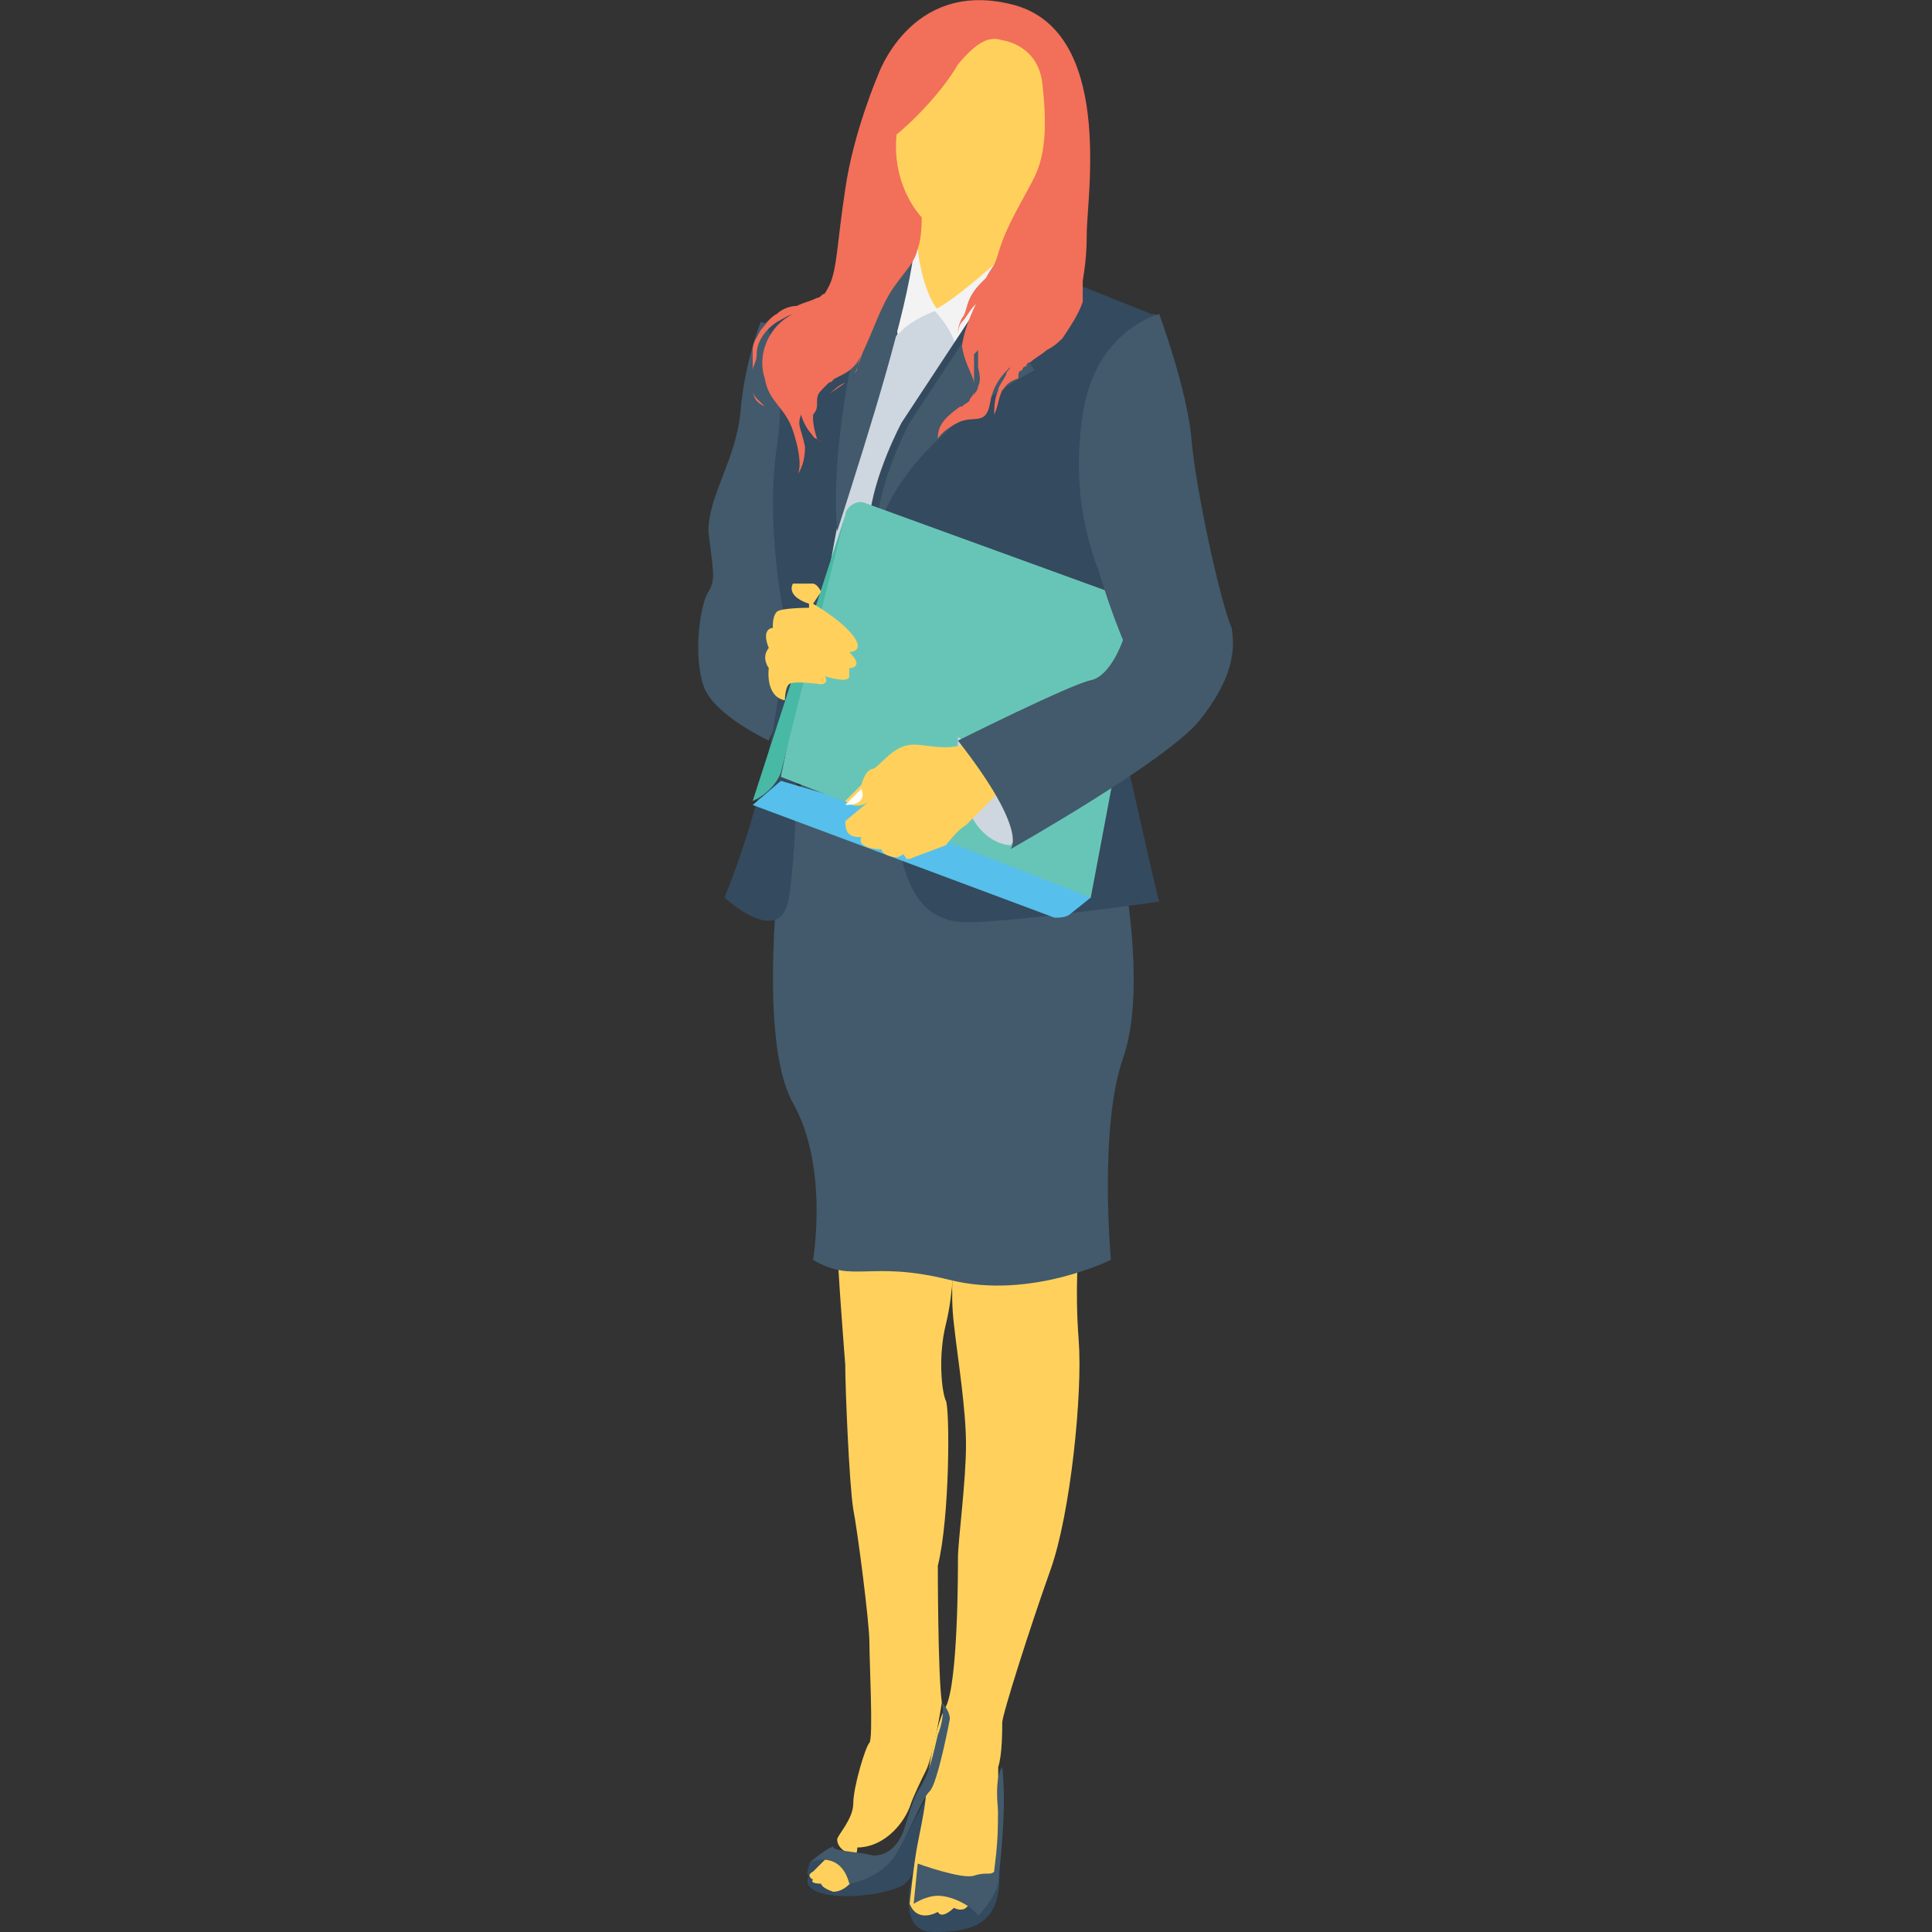 <?xml version="1.0" encoding="utf-8"?>
<!-- Generator: Adobe Illustrator 18.0.0, SVG Export Plug-In . SVG Version: 6.00 Build 0)  -->
<!DOCTYPE svg PUBLIC "-//W3C//DTD SVG 1.1//EN" "http://www.w3.org/Graphics/SVG/1.1/DTD/svg11.dtd">
<svg version="1.1" id="Layer_1" xmlns="http://www.w3.org/2000/svg" xmlns:xlink="http://www.w3.org/1999/xlink" x="0px" y="0px"
	 viewBox="0 0 48 48" enable-background="new 0 0 48 48" xml:space="preserve">
<rect x="0" y="0" width="48" height="48" fill="#333333" stroke="none"/>
<g>
	<g>
		<g>
			<g>
				<path fill="#344A5E" d="M28.7,7.8l-0.2,7.9l-3.2-0.4C23.7,15.4,24,7.7,28.7,7.8z"/>
			</g>
		</g>
	</g>
	<g>
		<g>
			<g>
				<path fill="#344A5E" d="M21.2,46.6c0,0-0.2,0.4-0.5,0.3c-0.3,0-0.3-0.2-0.3-0.2c0,0-0.3,0.1-0.2-0.1c0,0-0.2,0,0-0.2l0.3-0.3
					C20.4,46,21.3,46.3,21.2,46.6z"/>
			</g>
		</g>
	</g>
	<g>
		<g>
			<g>
				<g>
					<g>
						<path fill="#344A5E" d="M20.1,46.3c0.3-0.3,1-0.2,1.7-0.1l0.6-0.4l0.6-1.1l0.5-0.7c0,0-0.6,1-0.6,1.3c-0.1,0.4,0,1.4-0.6,1.6
							c-0.5,0.2-1.5,0.3-2,0.1c-0.2-0.1-0.3-0.2-0.2-0.4C20,46.6,20.1,46.4,20.1,46.3z"/>
					</g>
				</g>
			</g>
			<g>
				<g>
					<g>
						<path fill="#FFD15C" d="M21,46c0,0-0.2-0.1-0.2-0.3c0-0.1,0.4-0.5,0.4-0.9c0-0.4,0.3-1.4,0.4-1.5c0.1-0.1,0-2,0-2.5
							c0-0.5-0.3-2.8-0.4-3.3c-0.1-0.6-0.2-3-0.2-3.6c0,0-0.2-2.5-0.2-3.1c0.1-0.6,2-1,2-1l0.9,1.3c0,0,0,1-0.2,1.8
							c-0.2,0.8-0.1,1.7,0,1.9c0.1,0.2,0.1,2.9-0.2,4.1c0,0,0,2.7,0.1,3.4c0,0-0.2,1.3-0.4,1.7c-0.1,0.2-0.3,0.6-0.4,0.9
							c-0.2,0.5-0.7,1-1.3,1C21.3,46.2,21.1,46.1,21,46z"/>
					</g>
				</g>
			</g>
			<g>
				<g>
					<g>
						<path fill="#344A5E" d="M22.7,46.5c0,0-0.5,1.5,0.5,1.5c1,0,1.8-0.2,1.6-1.8c-0.2-1.6-0.7-0.6-0.7-0.6L22.7,46.5z"/>
					</g>
				</g>
			</g>
			<g>
				<g>
					<g>
						<path fill="#FFD15C" d="M26.8,31c0,0-0.1,1,0,2.3c0.1,1.3-0.2,4.3-0.7,5.7c-0.5,1.4-1.2,3.6-1.2,3.8s0,0.8-0.1,1.1v1.5
							c0,0,0,1.3-0.2,1.4l-0.6,0.6c0,0-0.1,0.1-0.3,0c0,0-0.3,0.3-0.4,0.1c0,0-0.5,0.3-0.7-0.2c0,0,0.1-1,0.2-1.5
							c0.1-0.5,0.2-1,0.2-1.2s0.2-1.7,0.5-2.2c0.3-0.6,0.3-3.3,0.3-3.7c0-0.4,0.2-1.9,0.2-2.8c0-0.9-0.2-2.1-0.3-3
							c-0.1-0.8,0-1.7,0-1.7L26.8,31z"/>
					</g>
				</g>
			</g>
			<g>
				<g>
					<g>
						<path fill="#425A6B" d="M24.8,46.8c-0.1,0.4-0.5,0.8-0.5,0.8c-0.1-0.2-0.6-0.5-1-0.5c-0.3,0-0.6,0.2-0.6,0.2l0.1-1l0,0
							c0,0,1.1,0.4,1.4,0.3c0.3-0.1,0.4,0,0.5-0.1c0-0.1,0.1-0.6,0.1-1.5c-0.1-0.9,0.1-1.1,0.1-1.1C25,44.8,24.9,45.8,24.8,46.8z"/>
					</g>
				</g>
			</g>
			<g>
				<g>
					<g>
						<path fill="#FFD15C" d="M21.2,46.7c0,0-0.2,0.3-0.5,0.3c-0.3-0.1-0.3-0.2-0.3-0.2c0,0-0.3,0-0.2-0.1c0,0-0.2-0.1,0-0.2
							l0.3-0.3C20.5,46,21.3,46.3,21.2,46.7z"/>
					</g>
				</g>
			</g>
			<g>
				<g>
					<g>
						<path fill="#425A6B" d="M20.1,46.3c0.1-0.1,0.8-0.3,1,0.5c0,0,0.8-0.1,1.2-0.8s0.6-1.3,0.8-1.5s0.5-1.8,0.5-1.8s0-0.2-0.2-0.4
							c0,0,0.1,0.3-0.1,0.8c-0.1,0.4-0.2,1-0.5,1.4c-0.2,0.4-0.3,0.9-0.4,1.1c-0.1,0.2-0.3,0.5-0.7,0.5c-0.4-0.1-0.9-0.1-1-0.2
							C20.8,45.8,20.4,46,20.1,46.3z"/>
					</g>
				</g>
			</g>
		</g>
		<g>
			<g>
				<g>
					<g>
						<path fill="#425A6B" d="M27.9,21.6c0,0,0.6,3,0,4.7c-0.6,1.7-0.3,5-0.3,5s-2,1-4,0.5c-2-0.5-2.4,0.1-3.4-0.5
							c0,0,0.4-2.3-0.5-3.9c-0.9-1.6-0.3-6.2-0.3-6.2l1-3.4L27.9,21.6z"/>
					</g>
				</g>
			</g>
			<g>
				<g>
					<g>
						<path fill="#425A6B" d="M18.9,8c0,0-0.4,1-0.5,2.2c-0.1,1.2-0.8,2.1-0.8,3c0.1,0.9,0.2,1.2,0,1.5c-0.2,0.3-0.4,1.6-0.1,2.4
							c0.3,0.7,1.6,1.3,1.6,1.3l0.4-0.9v-2.1v-3.5C19.5,11.9,20.1,8.2,18.9,8z"/>
					</g>
				</g>
			</g>
			<g>
				<g>
					<g>
						<ellipse fill="#F26F5A" cx="22.8" cy="5" rx="1" ry="2.5"/>
					</g>
				</g>
			</g>
			<g>
				<g>
					<g>
						<path fill="#FFD15C" d="M25.7,0.8c0,0,1.1,1.6-0.1,4.3c0,0-0.4,1.2-0.4,1.2s-0.3,1.5-0.3,1.5l-1.1,1.5l-2.3-0.1L21,7.3
							l1.5-0.9c0,0,0.4,0.2,0.4-1c0,0-1-1-0.5-2.7s1.3-2.3,1.3-2.3L25.7,0.8z"/>
					</g>
				</g>
			</g>
			<g>
				<g>
					<g>
						<polygon fill="#CED6E0" points="23.2,7.7 25.1,8.2 22.7,12.9 22.7,17 23,19.2 19.4,19 20.3,9.7 21.9,7.5 						"/>
					</g>
				</g>
			</g>
			<g>
				<g>
					<g>
						<path fill="#F3F3F3" d="M22.8,6.2c0,0,0.1,1,0.5,1.5c0,0-0.9,0.3-1.1,0.8l0-1.9L22.8,6.2z"/>
					</g>
				</g>
			</g>
			<g>
				<g>
					<g>
						<path fill="#344A5E" d="M18,22.3c0,0,1.4,1.3,1.6,0c0.2-1.3,0.2-3.4,0.2-3.4s1.2-7.6,1.7-8.9s0.8-1.7,0.8-1.7l-0.3-2
							c0,0-1.2,1.3-1.7,1.3c-0.5,0-1.3,0.4-1.3,0.4s0.6,1.1,0.3,3.1c-0.3,2,0.2,4.3,0.2,4.3S19.5,18.6,18,22.3z"/>
					</g>
				</g>
			</g>
			<g>
				<g>
					<g>
						<path fill="#425A6B" d="M22.7,6.3l-1.8,1.4l0.5,0.2c0,0-0.8,3-0.6,5.3C21.7,10.4,22.5,7.8,22.7,6.3z"/>
					</g>
				</g>
			</g>
			<g>
				<g>
					<g>
						<path fill="#F3F3F3" d="M25,6.3c0,0-1.3,1.2-1.8,1.4c0,0,0.6,0.6,0.6,1.2l1.5-2.5L25,6.3z"/>
					</g>
				</g>
			</g>
			<g>
				<g>
					<g>
						<g>
							<path fill="#344A5E" d="M28.8,22.4c0,0-4.2,0.6-5,0.5c-0.8-0.1-1.2-0.7-1.4-1.6c-0.1-0.9-0.8-6.3-0.8-8c0-0.2,0-0.3,0-0.4
								c0.1-1.1,0.8-2.4,0.8-2.4l2.7-4.1l3.5,1.4c0,0-1.5,0.4-1.9,2.5c-0.3,2.1,0.1,3.2,0.1,3.2S28.6,21.7,28.8,22.4z"/>
						</g>
					</g>
				</g>
				<g>
					<g>
						<g>
							<path fill="#425A6B" d="M25.1,8.2l0.6,1c0,0-3.2,1.6-3.9,4c0,0,0,0,0,0.1c0-0.2,0-0.3,0-0.4c0.1-1.1,0.8-2.4,0.8-2.4l2.7-4.1
								l1.4,1.3L25.1,8.2z"/>
						</g>
					</g>
				</g>
			</g>
			<g>
				<g>
					<g>
						<g>
							<path fill="#56BFEB" d="M26.9,21.6l0.2,0.7l-0.5,0.4c-0.1,0.1-0.3,0.1-0.4,0.1l-7.5-2.8l0.7-0.6L26.9,21.6z"/>
						</g>
					</g>
				</g>
				<g>
					<g>
						<g>
							<path fill="#67C5B8" d="M21.5,12.5l6.6,2.4c0.2,0.1,0.3,0.3,0.3,0.5l-1.3,6.9l-7.7-3c0,0,0.5-2.4,0.5-2.5c0,0,0.8-2.9,1.1-4
								C21,12.6,21.3,12.4,21.5,12.5z"/>
						</g>
					</g>
				</g>
				<g>
					<g>
						<g>
							<path fill="#48B9A5" d="M21,12.8l-2.3,7.1c0,0,0.5-0.2,0.7-0.7L21,12.8z"/>
						</g>
					</g>
				</g>
			</g>
			<g>
				<g>
					<g>
						<path fill="#CED6E0" d="M25.5,20.6l-0.4,0.4c0,0-1.4,0-1.3-2.7C23.8,18.4,26.2,19.4,25.5,20.6z"/>
					</g>
				</g>
			</g>
			<g>
				<g>
					<g>
						<g>
							<path fill="#FFD15C" d="M24.9,19.6c-0.2,0.2-0.8,0.8-0.9,0.9c-0.2,0.1-0.5,0.5-0.5,0.5l-0.8,0.3c0,0-0.2,0.1-0.2,0
								c-0.1-0.1,0-0.1,0-0.1l-0.2,0.1c-0.2,0-0.4-0.1-0.4-0.2c-0.3,0-0.6-0.1-0.5-0.3c-0.3,0-0.4-0.1-0.4-0.4l0.6-0.5
								c-0.1,0.1-0.4,0.2-0.6,0l0.4-0.4c0,0,0.1-0.4,0.3-0.4c0.2-0.1,0.5-0.6,1-0.6c0.4,0,0.9,0.2,1.5-0.1
								C24.6,19.1,24.7,19.3,24.9,19.6z"/>
						</g>
					</g>
				</g>
				<g>
					<g>
						<g>
							<path fill="#FFFFFF" d="M21.4,19.6c0,0,0.2,0.4-0.4,0.4L21.4,19.6z"/>
						</g>
					</g>
				</g>
			</g>
			<g>
				<g>
					<g>
						<path fill="#425A6B" d="M29.8,17.9c-0.8,1-4.7,3.2-4.7,3.2s0.5-0.4-1.3-2.7c0,0,2.8-1.4,3.3-1.5c0.5-0.1,0.8-1,0.8-1
							s-0.3-0.7-0.6-1.7c-0.5-1.3-0.6-2.6-0.4-3.9c0,0,0,0,0,0c0.3-2.1,1.9-2.5,1.9-2.5s0.7,1.9,0.8,3.1c0.1,1.2,0.7,4,1,4.7
							C30.7,16.2,30.6,16.9,29.8,17.9z"/>
					</g>
				</g>
			</g>
			<g>
				<g>
					<g>
						<g>
							<path fill="#F26F5A" d="M24.9,1c0,0,0.9,0.1,1,1.1c0.1,0.9,0.1,1.7-0.2,2.3c-0.3,0.6-0.7,1.2-0.9,1.9s-0.8,1.5-0.9,2.3
								C24,9.3,24.5,9.6,24,10c-0.6,0.4-0.7,0.6-0.7,0.9c0,0,0.1-0.2,0.5-0.4c0.4-0.2,0.7,0.1,0.8-0.5c0.1-0.6,0.5-0.9,0.9-1.2
								c0.4-0.2,1.1-0.6,1.3-1.2C26.9,6.9,27,6.6,27,5.8c0-0.9,0.7-5.1-1.9-5.7c-2.5-0.6-3.3,1.8-3.3,1.8S21.2,3.3,21,4.7
								c-0.2,1.3-0.2,2-0.4,2.4c-0.2,0.4-0.3,0.4-0.9,0.7c-0.6,0.3-0.9,1-0.7,1.6c0.1,0.6,0.5,0.7,0.7,1.3c0.2,0.6,0.2,1,0.1,1.1
								c0,0,0.2-0.2,0.2-0.7c-0.1-0.5-0.2-0.5-0.1-0.8c0,0,0.1,0.4,0.4,0.6c0,0-0.3-0.8,0.1-1.2C20.7,9.3,21,9.4,21.3,9
								c0.3-0.5,0.5-1.2,0.8-1.7c0.3-0.5,0.7-0.8,0.7-1.2c0-0.4-0.7-1.8-0.7-1.8s-0.3-0.5,0.1-0.9c0.4-0.3,1.2-1.1,1.6-1.8
								C24.3,1,24.6,0.9,24.9,1z"/>
						</g>
					</g>
				</g>
				<g>
					<g>
						<g>
							<g>
								<path fill="#F26F5A" d="M26.9,5.9c0,0,0,0.3,0,0.8c0,0.1,0,0.3,0,0.4c0,0.1,0,0.2,0,0.2c0,0,0,0.1,0,0.1c0,0,0,0.1,0,0.1
									c-0.1,0.3-0.3,0.6-0.5,0.9c-0.1,0.1-0.2,0.2-0.4,0.3c-0.1,0.1-0.3,0.2-0.4,0.3c0,0-0.1,0-0.1,0.1c0,0-0.1,0-0.1,0.1
									c-0.1,0-0.1,0.1-0.1,0.2C25,9.5,25,9.6,24.9,9.7c-0.1,0.2-0.1,0.4-0.2,0.6c0,0.1,0,0.1,0,0.2c0,0,0,0.1,0,0.1s0,0,0-0.1
									c0,0,0-0.1,0-0.2c0-0.1,0-0.4,0.1-0.6c0-0.1,0.1-0.2,0.2-0.4c0-0.1,0.1-0.1,0.1-0.2c0,0,0.1-0.1,0.1-0.1
									c0,0,0.1-0.1,0.1-0.1c0.1-0.1,0.3-0.2,0.4-0.3c0.1-0.1,0.2-0.2,0.3-0.3c0.2-0.2,0.3-0.5,0.4-0.8c0,0,0-0.1,0-0.1
									c0,0,0-0.1,0-0.1c0-0.1,0-0.1,0-0.2c0-0.1,0-0.3,0-0.4c0-0.5,0-0.8,0-0.8L26.9,5.9z"/>
							</g>
						</g>
					</g>
					<g>
						<g>
							<g>
								<path fill="#F26F5A" d="M25.5,5.8c0,0,0,0-0.1,0.1c0,0.1-0.1,0.2-0.2,0.3c0,0.1-0.1,0.1-0.1,0.2c0,0,0,0,0,0.1
									c0,0,0,0,0,0.1c0,0-0.1,0.1-0.1,0.1c-0.1,0.2-0.3,0.3-0.4,0.5c-0.1,0.1-0.3,0.3-0.4,0.4c-0.1,0.1-0.2,0.3-0.3,0.4
									c-0.1,0.1-0.1,0.3-0.1,0.3c0,0,0,0.1,0,0.1c0,0,0,0,0,0s0,0,0,0c0,0,0-0.1,0-0.1c0-0.1,0-0.2,0.1-0.4
									c0.1-0.1,0.1-0.3,0.2-0.5c0.1-0.2,0.2-0.3,0.4-0.5c0.1-0.2,0.2-0.3,0.3-0.5c0,0,0-0.1,0.1-0.1c0,0,0,0,0-0.1c0,0,0,0,0-0.1
									C25,6.3,25,6.2,25,6.2c0.1-0.1,0.1-0.3,0.1-0.3c0-0.1,0-0.1,0-0.1L25.5,5.8z"/>
							</g>
						</g>
					</g>
					<g>
						<g>
							<g>
								<path fill="#425A6B" d="M24.3,8.7C24.3,8.7,24.3,8.7,24.3,8.7c0,0,0,0.1,0,0.1c0,0.1,0,0.2,0,0.3c0,0.1,0.1,0.3,0,0.5
									c0,0.1-0.1,0.2-0.2,0.3C24.1,10,24,10,23.9,10.1c-0.1,0-0.2,0-0.3,0c-0.1,0-0.2,0-0.3,0.1c-0.2,0.1-0.3,0.2-0.4,0.3
									c-0.1,0.1-0.1,0.2-0.2,0.3c0,0,0,0.1,0,0.1c0,0,0,0,0,0s0,0,0,0c0,0,0-0.1,0-0.1c0-0.1,0.1-0.2,0.2-0.3
									c0.1-0.1,0.2-0.2,0.4-0.3c0.1,0,0.2-0.1,0.3-0.1c0.1,0,0.2,0,0.3-0.1c0.1,0,0.2-0.1,0.2-0.1c0.1-0.1,0.1-0.1,0.1-0.2
									c0-0.1,0-0.2,0-0.2c0-0.1,0-0.1,0-0.2c0-0.1,0-0.3,0-0.4c0,0,0-0.1,0-0.1c0,0,0,0,0,0L24.3,8.7z"/>
							</g>
						</g>
					</g>
					<g>
						<g>
							<g>
								<path fill="#F26F5A" d="M21.2,8.3C21.2,8.3,21.2,8.3,21.2,8.3c0,0.1,0,0.1,0,0.2c0,0.1,0,0.2-0.1,0.4
									C21,9,20.9,9.2,20.8,9.3c-0.1,0.1-0.1,0.2-0.2,0.2c-0.1,0.1-0.1,0.1-0.2,0.2c-0.1,0.1-0.1,0.2-0.1,0.3c0,0.1,0,0.2-0.1,0.3
									c0,0.2,0,0.4,0,0.5c0.1,0.1,0.2,0.2,0.3,0.2c0.1,0,0.1,0,0.1,0c0,0,0,0-0.1,0c0,0-0.1,0-0.2-0.1c-0.1,0-0.1-0.1-0.2-0.2
									c0-0.1-0.1-0.2-0.1-0.3c0-0.1,0-0.2,0-0.3c0-0.2,0-0.4,0.1-0.6c0.1-0.1,0.1-0.2,0.2-0.3c0.1-0.1,0.1-0.2,0.2-0.2
									c0.1-0.2,0.2-0.3,0.2-0.5c0-0.1,0-0.3,0.1-0.4c0,0,0-0.1,0-0.1c0,0,0,0,0,0L21.2,8.3z"/>
							</g>
						</g>
					</g>
					<g>
						<g>
							<g>
								<path fill="#F26F5A" d="M21.7,7.8c0,0,0,0,0,0.1c0,0.1,0,0.2-0.1,0.3c-0.1,0.3-0.2,0.6-0.3,0.9c0,0.1-0.1,0.2-0.1,0.2
									c-0.1,0.1-0.1,0.1-0.2,0.2c-0.1,0.1-0.3,0.2-0.4,0.3c-0.1,0.1-0.2,0.2-0.2,0.3c0,0,0,0.1,0,0.1c0,0,0,0,0,0s0,0,0,0
									c0,0,0-0.1,0-0.1c0-0.1,0.1-0.2,0.2-0.3c0.1-0.1,0.2-0.2,0.4-0.3c0.1-0.1,0.1-0.1,0.2-0.2c0.1-0.1,0.1-0.1,0.1-0.2
									c0.1-0.2,0.1-0.3,0.2-0.5c0-0.2,0.1-0.3,0.1-0.4c0-0.1,0-0.2,0-0.3c0-0.1,0-0.1,0-0.1L21.7,7.8z"/>
							</g>
						</g>
					</g>
					<g>
						<g>
							<g>
								<path fill="#F26F5A" d="M21.2,6.2C21.2,6.2,21.2,6.2,21.2,6.2c0,0.1,0,0.2-0.1,0.2C21.1,6.5,21,6.7,20.9,7
									c-0.1,0.1-0.1,0.2-0.2,0.4c0,0-0.1,0.1-0.1,0.1c0,0-0.1,0.1-0.1,0.1c-0.1,0-0.1,0.1-0.2,0.1c-0.2,0.1-0.3,0.1-0.5,0.1
									c-0.2,0-0.3,0.1-0.5,0.2c-0.3,0.2-0.5,0.5-0.5,0.8c0,0.2-0.1,0.3-0.1,0.4c0,0.1,0,0.3,0,0.4c0,0.3,0.1,0.4,0.3,0.5
									c0.1,0.1,0.1,0.1,0.1,0.1c0,0,0.1,0,0.1,0s0,0-0.1,0c0,0-0.1-0.1-0.1-0.1c-0.1-0.1-0.1-0.1-0.2-0.2
									c-0.1-0.1-0.1-0.2-0.1-0.3c0-0.1,0-0.3,0-0.4c0-0.1,0-0.3,0-0.5c0-0.2,0.1-0.3,0.2-0.5c0.1-0.1,0.2-0.3,0.4-0.4
									c0.1-0.1,0.3-0.2,0.5-0.2c0.2-0.1,0.3-0.1,0.5-0.2c0.1,0,0.1-0.1,0.2-0.1c0,0,0.1,0,0.1-0.1c0,0,0.1-0.1,0.1-0.1
									c0.1-0.1,0.2-0.2,0.2-0.3c0.1-0.2,0.2-0.4,0.2-0.6c0-0.1,0-0.1,0-0.2c0,0,0-0.1,0-0.1L21.2,6.2z"/>
							</g>
						</g>
					</g>
				</g>
			</g>
			<g>
				<g>
					<g>
						<path fill="#FFD15C" d="M21.1,16.2c0.4,0.4,0,0.4,0,0.4s0,0,0,0.2c0,0.2-0.6,0-0.6,0c0.1,0.2-0.1,0.2-0.1,0.2s-0.7-0.1-0.8,0
							c-0.1,0.1-0.1,0.4-0.1,0.4c-0.5-0.1-0.4-0.8-0.4-0.8c-0.2-0.3,0-0.5,0-0.5c-0.2-0.5,0.1-0.5,0.1-0.5c0-0.1,0-0.3,0.1-0.4
							c0.1-0.1,0.8-0.1,0.8-0.1L20.1,15c-0.6-0.2-0.4-0.5-0.4-0.5l0.5,0c0,0,0.1,0,0.2,0.2L20.2,15c0,0,0,0,0,0c0,0,0,0,0,0
							s0.7,0.4,1,0.8C21.5,16.2,21.1,16.2,21.1,16.2z"/>
					</g>
				</g>
			</g>
		</g>
	</g>
</g>
</svg>
